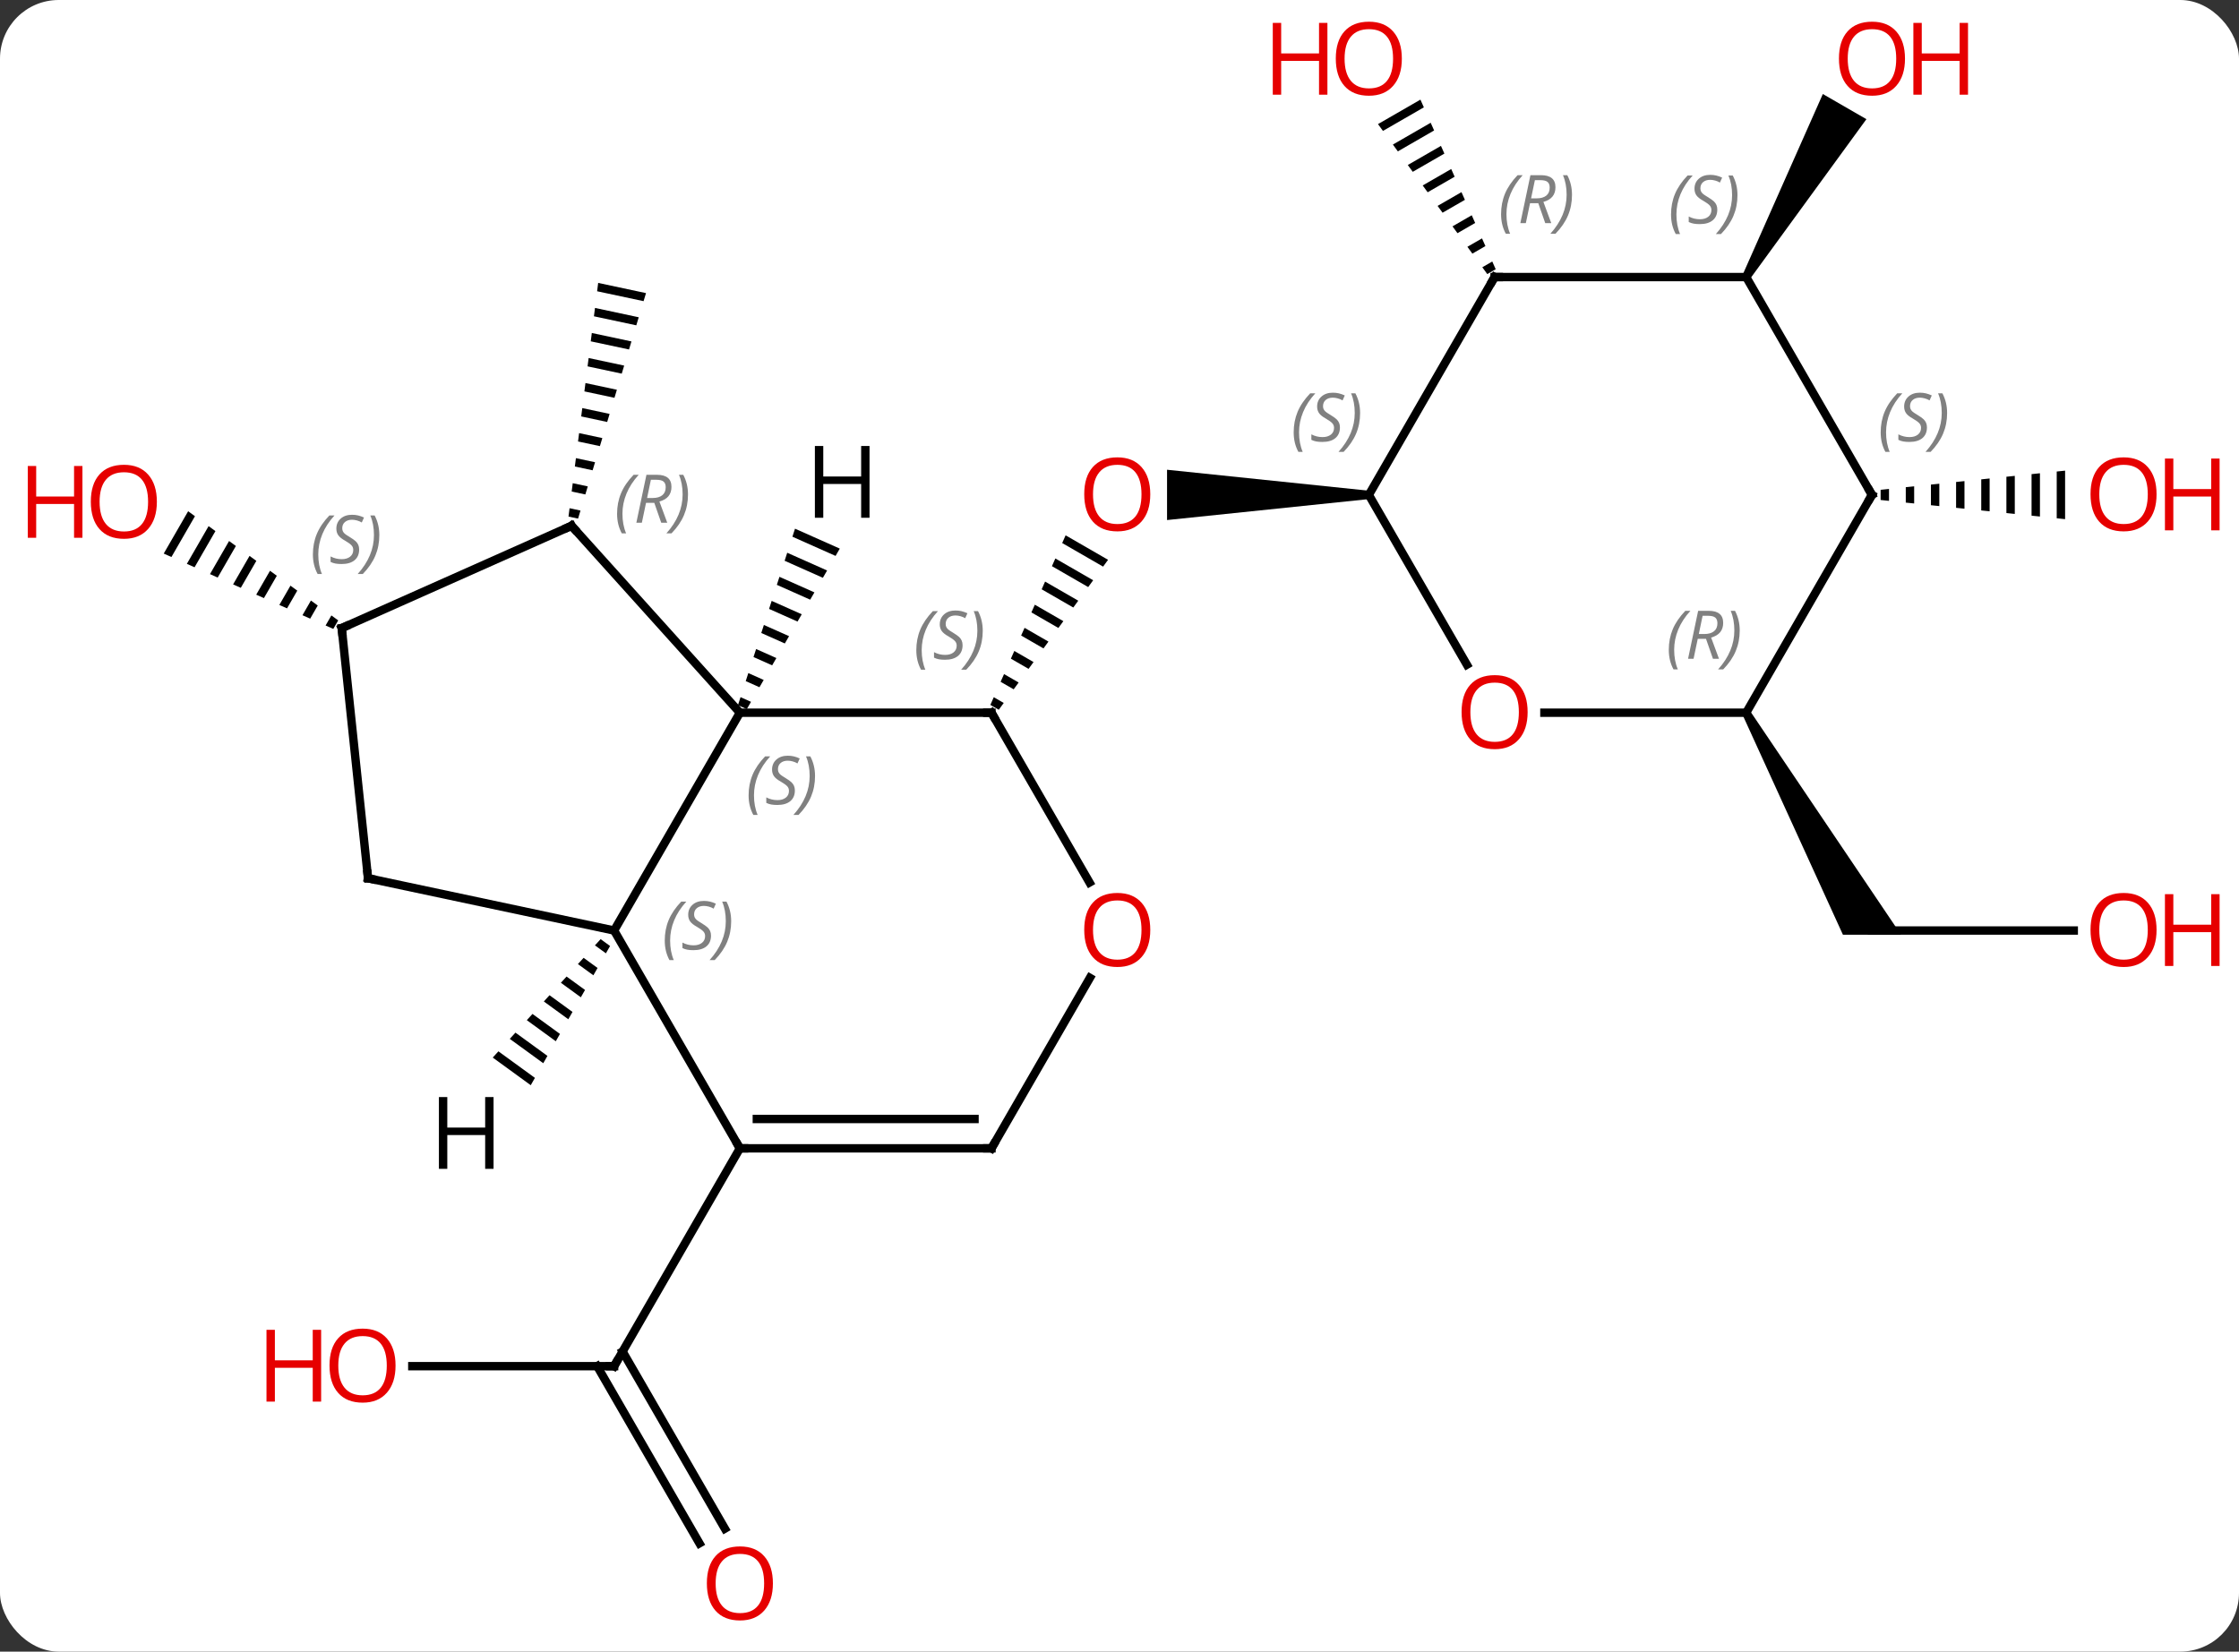 <svg width="267" viewBox="0 0 267 197" style="fill-opacity:1; color-rendering:auto; color-interpolation:auto; text-rendering:auto; stroke:black; stroke-linecap:square; stroke-miterlimit:10; shape-rendering:auto; stroke-opacity:1; fill:black; stroke-dasharray:none; font-weight:normal; stroke-width:1; font-family:'Open Sans'; font-style:normal; stroke-linejoin:miter; font-size:12; stroke-dashoffset:0; image-rendering:auto;" height="197" class="cas-substance-image" xmlns:xlink="http://www.w3.org/1999/xlink" xmlns="http://www.w3.org/2000/svg"><rect x="0" y="0" width="267" height="197" fill="#333333" stroke="none"/><svg class="cas-substance-single-component"><rect y="0" x="0" width="267" stroke="none" ry="7" rx="7" height="197" fill="white" class="cas-substance-group"/><svg y="0" x="0" width="267" viewBox="0 0 267 197" style="fill:black;" height="197" class="cas-substance-single-component-image"><svg><g><g transform="translate(134,98)" style="text-rendering:geometricPrecision; color-rendering:optimizeQuality; color-interpolation:linearRGB; stroke-linecap:butt; image-rendering:optimizeQuality;"><path style="stroke:none;" d="M-6.926 -34.148 L-7.334 -33.228 L-7.334 -33.228 L-2.456 -30.415 L-2.456 -30.415 L-1.863 -31.228 L-1.863 -31.228 L-6.926 -34.148 ZM-8.15 -31.389 L-8.558 -30.47 L-8.558 -30.47 L-4.233 -27.976 L-4.233 -27.976 L-3.641 -28.789 L-3.641 -28.789 L-8.15 -31.389 ZM-9.373 -28.631 L-9.781 -27.711 L-9.781 -27.711 L-6.011 -25.537 L-6.011 -25.537 L-5.418 -26.35 L-5.418 -26.35 L-9.373 -28.631 ZM-10.597 -25.872 L-11.005 -24.953 L-11.005 -24.953 L-7.788 -23.098 L-7.195 -23.911 L-7.195 -23.911 L-10.597 -25.872 ZM-11.821 -23.114 L-12.229 -22.195 L-12.229 -22.195 L-9.565 -20.659 L-9.565 -20.659 L-8.973 -21.472 L-8.973 -21.472 L-11.821 -23.114 ZM-13.044 -20.355 L-13.452 -19.436 L-13.452 -19.436 L-11.342 -18.219 L-11.342 -18.219 L-10.75 -19.032 L-10.75 -19.032 L-13.044 -20.355 ZM-14.268 -17.597 L-14.676 -16.677 L-14.676 -16.677 L-13.12 -15.78 L-13.12 -15.78 L-12.527 -16.593 L-12.527 -16.593 L-14.268 -17.597 ZM-15.492 -14.839 L-15.9 -13.919 L-15.9 -13.919 L-14.897 -13.341 L-14.305 -14.154 L-14.305 -14.154 L-15.492 -14.839 Z"/><path style="stroke:none;" d="M29.232 -39.47 L29.232 -38.47 L5.17 -35.97 L5.17 -41.97 Z"/><path style="stroke:none;" d="M-62.668 -64.256 L-62.794 -63.26 L-57.253 -62.078 L-57.253 -62.078 L-56.964 -63.039 L-56.964 -63.039 L-62.668 -64.256 ZM-63.047 -61.27 L-63.174 -60.274 L-63.174 -60.274 L-58.121 -59.196 L-58.121 -59.196 L-57.832 -60.157 L-57.832 -60.157 L-63.047 -61.27 ZM-63.426 -58.283 L-63.553 -57.288 L-63.553 -57.288 L-58.989 -56.315 L-58.989 -56.315 L-58.7 -57.275 L-58.7 -57.275 L-63.426 -58.283 ZM-63.806 -55.297 L-63.932 -54.302 L-63.932 -54.302 L-59.857 -53.433 L-59.857 -53.433 L-59.568 -54.393 L-59.568 -54.393 L-63.806 -55.297 ZM-64.185 -52.311 L-64.311 -51.316 L-64.311 -51.316 L-60.725 -50.551 L-60.436 -51.511 L-60.436 -51.511 L-64.185 -52.311 ZM-64.564 -49.325 L-64.69 -48.33 L-64.69 -48.33 L-61.593 -47.669 L-61.593 -47.669 L-61.304 -48.63 L-61.304 -48.63 L-64.564 -49.325 ZM-64.943 -46.339 L-65.069 -45.343 L-65.069 -45.343 L-62.462 -44.787 L-62.462 -44.787 L-62.172 -45.748 L-62.172 -45.748 L-64.943 -46.339 ZM-65.322 -43.353 L-65.448 -42.357 L-63.33 -41.905 L-63.04 -42.866 L-63.04 -42.866 L-65.322 -43.353 ZM-65.701 -40.367 L-65.828 -39.371 L-64.198 -39.023 L-63.908 -39.984 L-63.908 -39.984 L-65.701 -40.367 ZM-66.08 -37.38 L-66.207 -36.385 L-65.066 -36.142 L-65.066 -36.142 L-64.776 -37.102 L-64.776 -37.102 L-66.08 -37.38 Z"/><line y2="64.953" y1="64.953" x2="-84.831" x1="-60.768" style="fill:none;"/><line y2="86.08" y1="64.953" x2="-50.59" x1="-62.789" style="fill:none;"/><line y2="84.33" y1="63.203" x2="-47.559" x1="-59.758" style="fill:none;"/><line y2="38.97" y1="64.953" x2="-45.768" x1="-60.768" style="fill:none;"/><path style="stroke:none;" d="M-111.564 -37.02 L-114.475 -31.972 L-113.556 -31.563 L-113.556 -31.563 L-110.751 -36.428 L-111.564 -37.02 ZM-109.124 -35.245 L-111.718 -30.746 L-111.718 -30.746 L-110.799 -30.338 L-110.799 -30.338 L-108.31 -34.653 L-108.31 -34.653 L-109.124 -35.245 ZM-106.683 -33.469 L-108.96 -29.521 L-108.96 -29.521 L-108.041 -29.112 L-105.87 -32.878 L-106.683 -33.469 ZM-104.243 -31.694 L-106.203 -28.295 L-106.203 -28.295 L-105.284 -27.887 L-103.43 -31.102 L-104.243 -31.694 ZM-101.803 -29.919 L-103.446 -27.07 L-102.527 -26.661 L-100.989 -29.327 L-101.803 -29.919 ZM-99.362 -28.144 L-100.688 -25.844 L-99.769 -25.436 L-99.769 -25.436 L-98.549 -27.552 L-98.549 -27.552 L-99.362 -28.144 ZM-96.922 -26.369 L-97.931 -24.619 L-97.012 -24.21 L-96.109 -25.777 L-96.922 -26.369 ZM-94.482 -24.593 L-95.174 -23.393 L-95.174 -23.393 L-94.255 -22.985 L-93.668 -24.002 L-94.482 -24.593 Z"/><path style="stroke:none;" d="M35.386 -86.117 L30.325 -83.198 L30.325 -83.198 L30.917 -82.385 L30.917 -82.385 L35.794 -85.197 L35.794 -85.197 L35.386 -86.117 ZM36.61 -83.358 L32.102 -80.758 L32.102 -80.758 L32.694 -79.945 L32.694 -79.945 L37.018 -82.439 L37.018 -82.439 L36.61 -83.358 ZM37.834 -80.6 L33.879 -78.319 L33.879 -78.319 L34.471 -77.506 L34.471 -77.506 L38.242 -79.68 L38.242 -79.68 L37.834 -80.6 ZM39.057 -77.841 L35.656 -75.88 L35.656 -75.88 L36.248 -75.067 L36.248 -75.067 L39.465 -76.922 L39.465 -76.922 L39.057 -77.841 ZM40.281 -75.083 L37.433 -73.441 L37.433 -73.441 L38.026 -72.628 L38.026 -72.628 L40.689 -74.164 L40.689 -74.164 L40.281 -75.083 ZM41.505 -72.325 L39.21 -71.001 L39.21 -71.001 L39.803 -70.188 L39.803 -70.188 L41.913 -71.405 L41.913 -71.405 L41.505 -72.325 ZM42.729 -69.566 L40.987 -68.562 L41.58 -67.749 L43.137 -68.647 L43.137 -68.647 L42.729 -69.566 ZM43.953 -66.808 L42.765 -66.123 L42.765 -66.123 L43.357 -65.31 L43.357 -65.31 L44.361 -65.888 L44.361 -65.888 L43.953 -66.808 Z"/><line y2="12.99" y1="12.99" x2="113.294" x1="89.232" style="fill:none;"/><path style="stroke:none;" d="M73.799 -12.74 L74.665 -13.24 L92.696 13.49 L85.768 13.49 Z"/><path style="stroke:none;" d="M74.665 -64.703 L73.799 -65.203 L83.373 -86.785 L88.569 -83.785 Z"/><path style="stroke:none;" d="M91.263 -39.681 L90.263 -39.577 L90.263 -39.577 L90.263 -38.363 L90.263 -38.363 L91.263 -38.259 L91.263 -38.259 L91.263 -39.681 ZM94.263 -39.993 L93.263 -39.889 L93.263 -38.051 L94.263 -37.947 L94.263 -39.993 ZM97.263 -40.304 L96.263 -40.2 L96.263 -40.2 L96.263 -37.739 L96.263 -37.739 L97.263 -37.636 L97.263 -37.636 L97.263 -40.304 ZM100.263 -40.616 L99.263 -40.512 L99.263 -40.512 L99.263 -37.428 L99.263 -37.428 L100.263 -37.324 L100.263 -37.324 L100.263 -40.616 ZM103.263 -40.928 L102.263 -40.824 L102.263 -40.824 L102.263 -37.116 L102.263 -37.116 L103.263 -37.012 L103.263 -37.012 L103.263 -40.928 ZM106.263 -41.239 L105.263 -41.136 L105.263 -41.136 L105.263 -36.804 L105.263 -36.804 L106.263 -36.7 L106.263 -36.7 L106.263 -41.239 ZM109.263 -41.551 L108.263 -41.447 L108.263 -36.493 L109.263 -36.389 L109.263 -41.551 ZM112.263 -41.863 L111.263 -41.759 L111.263 -41.759 L111.263 -36.181 L111.263 -36.181 L112.263 -36.077 L112.263 -36.077 L112.263 -41.863 Z"/><line y2="12.99" y1="-12.99" x2="-60.768" x1="-45.768" style="fill:none;"/><line y2="-12.99" y1="-12.99" x2="-15.768" x1="-45.768" style="fill:none;"/><line y2="-35.286" y1="-12.99" x2="-65.844" x1="-45.768" style="fill:none;"/><line y2="38.97" y1="12.99" x2="-45.768" x1="-60.768" style="fill:none;"/><line y2="6.753" y1="12.99" x2="-90.114" x1="-60.768" style="fill:none;"/><line y2="7.262" y1="-12.99" x2="-4.075" x1="-15.768" style="fill:none;"/><line y2="-23.082" y1="-35.286" x2="-93.249" x1="-65.844" style="fill:none;"/><line y2="38.97" y1="38.97" x2="-15.768" x1="-45.768" style="fill:none;"/><line y2="35.47" y1="35.47" x2="-17.789" x1="-43.747" style="fill:none;"/><line y2="-23.082" y1="6.753" x2="-93.249" x1="-90.114" style="fill:none;"/><line y2="38.97" y1="18.638" x2="-15.768" x1="-4.029" style="fill:none;"/><line y2="-18.718" y1="-38.97" x2="40.925" x1="29.232" style="fill:none;"/><line y2="-64.953" y1="-38.97" x2="44.232" x1="29.232" style="fill:none;"/><line y2="-12.99" y1="-12.99" x2="74.232" x1="50.169" style="fill:none;"/><line y2="-64.953" y1="-64.953" x2="74.232" x1="44.232" style="fill:none;"/><line y2="-38.97" y1="-12.99" x2="89.232" x1="74.232" style="fill:none;"/><line y2="-38.97" y1="-64.953" x2="89.232" x1="74.232" style="fill:none;"/><path style="stroke:none;" d="M-39.196 -34.941 L-39.505 -33.983 L-39.505 -33.983 L-34.359 -31.693 L-33.855 -32.563 L-39.196 -34.941 ZM-40.124 -32.07 L-40.433 -31.113 L-35.872 -29.083 L-35.872 -29.083 L-35.368 -29.953 L-40.124 -32.07 ZM-41.051 -29.199 L-41.361 -28.242 L-37.384 -26.472 L-36.88 -27.342 L-36.88 -27.342 L-41.051 -29.199 ZM-41.979 -26.328 L-42.289 -25.371 L-38.896 -23.861 L-38.392 -24.731 L-38.392 -24.731 L-41.979 -26.328 ZM-42.907 -23.457 L-43.217 -22.5 L-43.217 -22.5 L-40.409 -21.25 L-40.409 -21.25 L-39.904 -22.121 L-42.907 -23.457 ZM-43.835 -20.586 L-44.145 -19.63 L-44.145 -19.63 L-41.921 -18.64 L-41.417 -19.51 L-43.835 -20.586 ZM-44.763 -17.716 L-45.072 -16.759 L-45.072 -16.759 L-43.433 -16.029 L-42.929 -16.899 L-42.929 -16.899 L-44.763 -17.716 ZM-45.691 -14.845 L-46 -13.888 L-44.945 -13.418 L-44.945 -13.418 L-44.441 -14.289 L-44.441 -14.289 L-45.691 -14.845 Z"/><path style="stroke:none;" d="M-62.375 14.017 L-63.053 14.76 L-61.746 15.71 L-61.248 14.837 L-62.375 14.017 ZM-64.407 16.247 L-65.084 16.991 L-63.24 18.332 L-63.24 18.332 L-62.742 17.458 L-62.742 17.458 L-64.407 16.247 ZM-66.438 18.478 L-67.115 19.221 L-64.734 20.954 L-64.236 20.08 L-66.438 18.478 ZM-68.47 20.708 L-69.147 21.452 L-66.228 23.575 L-65.73 22.701 L-68.47 20.708 ZM-70.501 22.939 L-71.178 23.682 L-71.178 23.682 L-67.722 26.197 L-67.224 25.323 L-67.224 25.323 L-70.501 22.939 ZM-72.532 25.169 L-73.21 25.912 L-69.215 28.818 L-68.718 27.944 L-72.532 25.169 ZM-74.564 27.399 L-75.241 28.143 L-70.709 31.44 L-70.211 30.566 L-70.211 30.566 L-74.564 27.399 Z"/></g><g transform="translate(134,98)" style="fill:rgb(230,0,0); text-rendering:geometricPrecision; color-rendering:optimizeQuality; image-rendering:optimizeQuality; font-family:'Open Sans'; stroke:rgb(230,0,0); color-interpolation:linearRGB;"><path style="stroke:none;" d="M3.17 -39.04 Q3.17 -36.978 2.13 -35.798 Q1.091 -34.618 -0.752 -34.618 Q-2.643 -34.618 -3.674 -35.782 Q-4.705 -36.947 -4.705 -39.056 Q-4.705 -41.15 -3.674 -42.298 Q-2.643 -43.447 -0.752 -43.447 Q1.107 -43.447 2.138 -42.275 Q3.17 -41.103 3.17 -39.04 ZM-3.659 -39.04 Q-3.659 -37.306 -2.916 -36.4 Q-2.174 -35.493 -0.752 -35.493 Q0.669 -35.493 1.396 -36.392 Q2.123 -37.29 2.123 -39.04 Q2.123 -40.775 1.396 -41.665 Q0.669 -42.556 -0.752 -42.556 Q-2.174 -42.556 -2.916 -41.657 Q-3.659 -40.759 -3.659 -39.04 Z"/></g><g transform="translate(134,98)" style="stroke-linecap:butt; text-rendering:geometricPrecision; color-rendering:optimizeQuality; image-rendering:optimizeQuality; font-family:'Open Sans'; color-interpolation:linearRGB; stroke-miterlimit:5;"><path style="fill:none;" d="M-61.268 64.953 L-60.768 64.953 L-60.518 64.52"/><path style="fill:rgb(230,0,0); stroke:none;" d="M-86.831 64.883 Q-86.831 66.945 -87.87 68.125 Q-88.909 69.305 -90.752 69.305 Q-92.643 69.305 -93.674 68.141 Q-94.706 66.976 -94.706 64.867 Q-94.706 62.773 -93.674 61.625 Q-92.643 60.476 -90.752 60.476 Q-88.893 60.476 -87.862 61.648 Q-86.831 62.82 -86.831 64.883 ZM-93.659 64.883 Q-93.659 66.617 -92.916 67.523 Q-92.174 68.43 -90.752 68.43 Q-89.331 68.43 -88.604 67.531 Q-87.877 66.633 -87.877 64.883 Q-87.877 63.148 -88.604 62.258 Q-89.331 61.367 -90.752 61.367 Q-92.174 61.367 -92.916 62.266 Q-93.659 63.164 -93.659 64.883 Z"/><path style="fill:rgb(230,0,0); stroke:none;" d="M-95.706 69.18 L-96.706 69.18 L-96.706 65.148 L-101.221 65.148 L-101.221 69.18 L-102.221 69.18 L-102.221 60.617 L-101.221 60.617 L-101.221 64.258 L-96.706 64.258 L-96.706 60.617 L-95.706 60.617 L-95.706 69.18 Z"/><path style="fill:rgb(230,0,0); stroke:none;" d="M-41.831 90.863 Q-41.831 92.925 -42.87 94.105 Q-43.909 95.285 -45.752 95.285 Q-47.643 95.285 -48.674 94.121 Q-49.706 92.956 -49.706 90.847 Q-49.706 88.753 -48.674 87.605 Q-47.643 86.456 -45.752 86.456 Q-43.893 86.456 -42.862 87.628 Q-41.831 88.8 -41.831 90.863 ZM-48.659 90.863 Q-48.659 92.597 -47.916 93.503 Q-47.174 94.41 -45.752 94.41 Q-44.331 94.41 -43.604 93.511 Q-42.877 92.613 -42.877 90.863 Q-42.877 89.128 -43.604 88.238 Q-44.331 87.347 -45.752 87.347 Q-47.174 87.347 -47.916 88.246 Q-48.659 89.144 -48.659 90.863 Z"/><path style="fill:rgb(230,0,0); stroke:none;" d="M-115.294 -38.152 Q-115.294 -36.09 -116.334 -34.91 Q-117.373 -33.73 -119.216 -33.73 Q-121.107 -33.73 -122.138 -34.895 Q-123.169 -36.059 -123.169 -38.168 Q-123.169 -40.262 -122.138 -41.41 Q-121.107 -42.559 -119.216 -42.559 Q-117.357 -42.559 -116.326 -41.387 Q-115.294 -40.215 -115.294 -38.152 ZM-122.123 -38.152 Q-122.123 -36.418 -121.38 -35.512 Q-120.638 -34.605 -119.216 -34.605 Q-117.794 -34.605 -117.068 -35.504 Q-116.341 -36.402 -116.341 -38.152 Q-116.341 -39.887 -117.068 -40.777 Q-117.794 -41.668 -119.216 -41.668 Q-120.638 -41.668 -121.38 -40.77 Q-122.123 -39.871 -122.123 -38.152 Z"/><path style="fill:rgb(230,0,0); stroke:none;" d="M-124.169 -33.855 L-125.169 -33.855 L-125.169 -37.887 L-129.685 -37.887 L-129.685 -33.855 L-130.685 -33.855 L-130.685 -42.418 L-129.685 -42.418 L-129.685 -38.777 L-125.169 -38.777 L-125.169 -42.418 L-124.169 -42.418 L-124.169 -33.855 Z"/><path style="fill:rgb(230,0,0); stroke:none;" d="M33.169 -91.003 Q33.169 -88.941 32.13 -87.761 Q31.091 -86.581 29.248 -86.581 Q27.357 -86.581 26.326 -87.746 Q25.294 -88.91 25.294 -91.019 Q25.294 -93.113 26.326 -94.261 Q27.357 -95.41 29.248 -95.41 Q31.107 -95.41 32.138 -94.238 Q33.169 -93.066 33.169 -91.003 ZM26.341 -91.003 Q26.341 -89.269 27.084 -88.363 Q27.826 -87.456 29.248 -87.456 Q30.669 -87.456 31.396 -88.355 Q32.123 -89.253 32.123 -91.003 Q32.123 -92.738 31.396 -93.628 Q30.669 -94.519 29.248 -94.519 Q27.826 -94.519 27.084 -93.621 Q26.341 -92.722 26.341 -91.003 Z"/><path style="fill:rgb(230,0,0); stroke:none;" d="M24.294 -86.706 L23.294 -86.706 L23.294 -90.738 L18.779 -90.738 L18.779 -86.706 L17.779 -86.706 L17.779 -95.269 L18.779 -95.269 L18.779 -91.628 L23.294 -91.628 L23.294 -95.269 L24.294 -95.269 L24.294 -86.706 Z"/><path style="fill:rgb(230,0,0); stroke:none;" d="M123.169 12.92 Q123.169 14.982 122.13 16.162 Q121.091 17.342 119.248 17.342 Q117.357 17.342 116.326 16.177 Q115.294 15.013 115.294 12.904 Q115.294 10.81 116.326 9.662 Q117.357 8.513 119.248 8.513 Q121.107 8.513 122.138 9.685 Q123.169 10.857 123.169 12.92 ZM116.341 12.92 Q116.341 14.654 117.084 15.56 Q117.826 16.467 119.248 16.467 Q120.669 16.467 121.396 15.568 Q122.123 14.67 122.123 12.92 Q122.123 11.185 121.396 10.295 Q120.669 9.404 119.248 9.404 Q117.826 9.404 117.084 10.303 Q116.341 11.201 116.341 12.92 Z"/><path style="fill:rgb(230,0,0); stroke:none;" d="M130.685 17.217 L129.685 17.217 L129.685 13.185 L125.169 13.185 L125.169 17.217 L124.169 17.217 L124.169 8.654 L125.169 8.654 L125.169 12.295 L129.685 12.295 L129.685 8.654 L130.685 8.654 L130.685 17.217 Z"/><path style="fill:rgb(230,0,0); stroke:none;" d="M93.169 -91.003 Q93.169 -88.941 92.13 -87.761 Q91.091 -86.581 89.248 -86.581 Q87.357 -86.581 86.326 -87.746 Q85.294 -88.91 85.294 -91.019 Q85.294 -93.113 86.326 -94.261 Q87.357 -95.41 89.248 -95.41 Q91.107 -95.41 92.138 -94.238 Q93.169 -93.066 93.169 -91.003 ZM86.341 -91.003 Q86.341 -89.269 87.084 -88.363 Q87.826 -87.456 89.248 -87.456 Q90.669 -87.456 91.396 -88.355 Q92.123 -89.253 92.123 -91.003 Q92.123 -92.738 91.396 -93.628 Q90.669 -94.519 89.248 -94.519 Q87.826 -94.519 87.084 -93.621 Q86.341 -92.722 86.341 -91.003 Z"/><path style="fill:rgb(230,0,0); stroke:none;" d="M100.685 -86.706 L99.685 -86.706 L99.685 -90.738 L95.169 -90.738 L95.169 -86.706 L94.169 -86.706 L94.169 -95.269 L95.169 -95.269 L95.169 -91.628 L99.685 -91.628 L99.685 -95.269 L100.685 -95.269 L100.685 -86.706 Z"/><path style="fill:rgb(230,0,0); stroke:none;" d="M123.169 -39.04 Q123.169 -36.978 122.13 -35.798 Q121.091 -34.618 119.248 -34.618 Q117.357 -34.618 116.326 -35.782 Q115.294 -36.947 115.294 -39.056 Q115.294 -41.15 116.326 -42.298 Q117.357 -43.447 119.248 -43.447 Q121.107 -43.447 122.138 -42.275 Q123.169 -41.103 123.169 -39.04 ZM116.341 -39.04 Q116.341 -37.306 117.084 -36.4 Q117.826 -35.493 119.248 -35.493 Q120.669 -35.493 121.396 -36.392 Q122.123 -37.29 122.123 -39.04 Q122.123 -40.775 121.396 -41.665 Q120.669 -42.556 119.248 -42.556 Q117.826 -42.556 117.084 -41.657 Q116.341 -40.759 116.341 -39.04 Z"/><path style="fill:rgb(230,0,0); stroke:none;" d="M130.685 -34.743 L129.685 -34.743 L129.685 -38.775 L125.169 -38.775 L125.169 -34.743 L124.169 -34.743 L124.169 -43.306 L125.169 -43.306 L125.169 -39.665 L129.685 -39.665 L129.685 -43.306 L130.685 -43.306 L130.685 -34.743 Z"/></g><g transform="translate(134,98)" style="stroke-linecap:butt; font-size:8px; fill:gray; text-rendering:geometricPrecision; image-rendering:optimizeQuality; color-rendering:optimizeQuality; font-family:'Open Sans'; font-style:italic; stroke:gray; color-interpolation:linearRGB; stroke-miterlimit:5;"><path style="stroke:none;" d="M-44.729 -3.127 Q-44.729 -4.455 -44.26 -5.58 Q-43.791 -6.705 -42.76 -7.783 L-42.151 -7.783 Q-43.12 -6.72 -43.604 -5.548 Q-44.088 -4.377 -44.088 -3.142 Q-44.088 -1.814 -43.651 -0.798 L-44.166 -0.798 Q-44.729 -1.83 -44.729 -3.127 ZM-39.213 -3.72 Q-39.213 -2.892 -39.76 -2.439 Q-40.307 -1.986 -41.307 -1.986 Q-41.713 -1.986 -42.026 -2.041 Q-42.338 -2.095 -42.62 -2.236 L-42.62 -2.892 Q-41.995 -2.564 -41.291 -2.564 Q-40.666 -2.564 -40.291 -2.861 Q-39.916 -3.158 -39.916 -3.674 Q-39.916 -3.986 -40.12 -4.213 Q-40.323 -4.439 -40.885 -4.767 Q-41.479 -5.095 -41.706 -5.423 Q-41.932 -5.752 -41.932 -6.205 Q-41.932 -6.939 -41.416 -7.4 Q-40.901 -7.861 -40.057 -7.861 Q-39.682 -7.861 -39.346 -7.783 Q-39.01 -7.705 -38.635 -7.533 L-38.901 -6.939 Q-39.151 -7.095 -39.471 -7.181 Q-39.791 -7.267 -40.057 -7.267 Q-40.588 -7.267 -40.909 -6.994 Q-41.229 -6.72 -41.229 -6.252 Q-41.229 -6.048 -41.159 -5.9 Q-41.088 -5.752 -40.948 -5.619 Q-40.807 -5.486 -40.385 -5.236 Q-39.823 -4.892 -39.62 -4.697 Q-39.416 -4.502 -39.315 -4.267 Q-39.213 -4.033 -39.213 -3.72 ZM-36.807 -5.439 Q-36.807 -4.111 -37.284 -2.978 Q-37.76 -1.845 -38.776 -0.798 L-39.385 -0.798 Q-37.448 -2.955 -37.448 -5.439 Q-37.448 -6.767 -37.885 -7.783 L-37.37 -7.783 Q-36.807 -6.72 -36.807 -5.439 Z"/><path style="stroke:none;" d="M-54.729 14.193 Q-54.729 12.865 -54.26 11.74 Q-53.791 10.615 -52.76 9.537 L-52.151 9.537 Q-53.12 10.599 -53.604 11.771 Q-54.088 12.943 -54.088 14.178 Q-54.088 15.506 -53.651 16.521 L-54.166 16.521 Q-54.729 15.49 -54.729 14.193 ZM-49.213 13.599 Q-49.213 14.428 -49.76 14.881 Q-50.307 15.334 -51.307 15.334 Q-51.713 15.334 -52.026 15.279 Q-52.338 15.224 -52.62 15.084 L-52.62 14.428 Q-51.995 14.756 -51.291 14.756 Q-50.666 14.756 -50.291 14.459 Q-49.916 14.162 -49.916 13.646 Q-49.916 13.334 -50.12 13.107 Q-50.323 12.881 -50.885 12.553 Q-51.479 12.224 -51.706 11.896 Q-51.932 11.568 -51.932 11.115 Q-51.932 10.381 -51.416 9.92 Q-50.901 9.459 -50.057 9.459 Q-49.682 9.459 -49.346 9.537 Q-49.01 9.615 -48.635 9.787 L-48.901 10.381 Q-49.151 10.224 -49.471 10.138 Q-49.791 10.053 -50.057 10.053 Q-50.588 10.053 -50.909 10.326 Q-51.229 10.599 -51.229 11.068 Q-51.229 11.271 -51.159 11.42 Q-51.088 11.568 -50.948 11.701 Q-50.807 11.834 -50.385 12.084 Q-49.823 12.428 -49.62 12.623 Q-49.416 12.818 -49.315 13.053 Q-49.213 13.287 -49.213 13.599 ZM-46.807 11.881 Q-46.807 13.209 -47.284 14.342 Q-47.76 15.474 -48.776 16.521 L-49.385 16.521 Q-47.448 14.365 -47.448 11.881 Q-47.448 10.553 -47.885 9.537 L-47.37 9.537 Q-46.807 10.599 -46.807 11.881 Z"/><path style="fill:none; stroke:black;" d="M-16.268 -12.99 L-15.768 -12.99 L-15.518 -12.557"/><path style="stroke:none;" d="M-24.729 -20.447 Q-24.729 -21.775 -24.26 -22.9 Q-23.791 -24.025 -22.76 -25.104 L-22.151 -25.104 Q-23.119 -24.041 -23.604 -22.869 Q-24.088 -21.697 -24.088 -20.463 Q-24.088 -19.135 -23.651 -18.119 L-24.166 -18.119 Q-24.729 -19.15 -24.729 -20.447 ZM-19.213 -21.041 Q-19.213 -20.213 -19.76 -19.76 Q-20.307 -19.307 -21.307 -19.307 Q-21.713 -19.307 -22.026 -19.361 Q-22.338 -19.416 -22.619 -19.557 L-22.619 -20.213 Q-21.994 -19.885 -21.291 -19.885 Q-20.666 -19.885 -20.291 -20.182 Q-19.916 -20.479 -19.916 -20.994 Q-19.916 -21.307 -20.119 -21.533 Q-20.323 -21.76 -20.885 -22.088 Q-21.479 -22.416 -21.705 -22.744 Q-21.932 -23.072 -21.932 -23.525 Q-21.932 -24.26 -21.416 -24.721 Q-20.901 -25.182 -20.057 -25.182 Q-19.682 -25.182 -19.346 -25.104 Q-19.01 -25.025 -18.635 -24.854 L-18.901 -24.26 Q-19.151 -24.416 -19.471 -24.502 Q-19.791 -24.588 -20.057 -24.588 Q-20.588 -24.588 -20.908 -24.314 Q-21.229 -24.041 -21.229 -23.572 Q-21.229 -23.369 -21.158 -23.221 Q-21.088 -23.072 -20.948 -22.939 Q-20.807 -22.807 -20.385 -22.557 Q-19.823 -22.213 -19.619 -22.018 Q-19.416 -21.822 -19.315 -21.588 Q-19.213 -21.354 -19.213 -21.041 ZM-16.807 -22.76 Q-16.807 -21.432 -17.283 -20.299 Q-17.76 -19.166 -18.776 -18.119 L-19.385 -18.119 Q-17.448 -20.275 -17.448 -22.76 Q-17.448 -24.088 -17.885 -25.104 L-17.369 -25.104 Q-16.807 -24.041 -16.807 -22.76 Z"/><path style="fill:none; stroke:black;" d="M-65.509 -34.914 L-65.844 -35.286 L-66.301 -35.083"/><path style="stroke:none;" d="M-60.413 -36.71 Q-60.413 -38.038 -59.944 -39.163 Q-59.476 -40.288 -58.444 -41.367 L-57.835 -41.367 Q-58.804 -40.304 -59.288 -39.132 Q-59.773 -37.96 -59.773 -36.726 Q-59.773 -35.398 -59.335 -34.382 L-59.851 -34.382 Q-60.413 -35.413 -60.413 -36.71 ZM-56.96 -38.023 L-57.46 -35.648 L-58.116 -35.648 L-56.913 -41.367 L-55.663 -41.367 Q-53.929 -41.367 -53.929 -39.929 Q-53.929 -38.57 -55.366 -38.179 L-54.429 -35.648 L-55.148 -35.648 L-55.976 -38.023 L-56.96 -38.023 ZM-56.382 -40.773 Q-56.773 -38.851 -56.835 -38.601 L-56.179 -38.601 Q-55.429 -38.601 -55.023 -38.929 Q-54.616 -39.257 -54.616 -39.882 Q-54.616 -40.351 -54.874 -40.562 Q-55.132 -40.773 -55.726 -40.773 L-56.382 -40.773 ZM-51.956 -39.023 Q-51.956 -37.695 -52.433 -36.562 Q-52.909 -35.429 -53.925 -34.382 L-54.534 -34.382 Q-52.597 -36.538 -52.597 -39.023 Q-52.597 -40.351 -53.034 -41.367 L-52.519 -41.367 Q-51.956 -40.304 -51.956 -39.023 Z"/><path style="fill:none; stroke:black;" d="M-45.268 38.97 L-45.768 38.97 L-46.018 38.537"/><path style="fill:none; stroke:black;" d="M-89.625 6.857 L-90.114 6.753 L-90.166 6.256"/></g><g transform="translate(134,98)" style="stroke-linecap:butt; fill:rgb(230,0,0); text-rendering:geometricPrecision; color-rendering:optimizeQuality; image-rendering:optimizeQuality; font-family:'Open Sans'; stroke:rgb(230,0,0); color-interpolation:linearRGB; stroke-miterlimit:5;"><path style="stroke:none;" d="M3.17 12.92 Q3.17 14.982 2.13 16.162 Q1.091 17.342 -0.752 17.342 Q-2.643 17.342 -3.674 16.177 Q-4.705 15.013 -4.705 12.904 Q-4.705 10.81 -3.674 9.662 Q-2.643 8.513 -0.752 8.513 Q1.107 8.513 2.138 9.685 Q3.17 10.857 3.17 12.92 ZM-3.659 12.92 Q-3.659 14.654 -2.916 15.56 Q-2.174 16.467 -0.752 16.467 Q0.669 16.467 1.396 15.568 Q2.123 14.67 2.123 12.92 Q2.123 11.185 1.396 10.295 Q0.669 9.404 -0.752 9.404 Q-2.174 9.404 -2.916 10.303 Q-3.659 11.201 -3.659 12.92 Z"/><path style="fill:none; stroke:black;" d="M-92.792 -23.285 L-93.249 -23.082 L-93.197 -22.585"/></g><g transform="translate(134,98)" style="stroke-linecap:butt; font-size:8px; fill:gray; text-rendering:geometricPrecision; image-rendering:optimizeQuality; color-rendering:optimizeQuality; font-family:'Open Sans'; font-style:italic; stroke:gray; color-interpolation:linearRGB; stroke-miterlimit:5;"><path style="stroke:none;" d="M-96.687 -31.865 Q-96.687 -33.193 -96.218 -34.318 Q-95.75 -35.443 -94.718 -36.522 L-94.109 -36.522 Q-95.078 -35.459 -95.562 -34.287 Q-96.046 -33.115 -96.046 -31.881 Q-96.046 -30.553 -95.609 -29.537 L-96.125 -29.537 Q-96.687 -30.568 -96.687 -31.865 ZM-91.171 -32.459 Q-91.171 -31.631 -91.718 -31.178 Q-92.265 -30.725 -93.265 -30.725 Q-93.671 -30.725 -93.984 -30.779 Q-94.296 -30.834 -94.578 -30.975 L-94.578 -31.631 Q-93.953 -31.303 -93.25 -31.303 Q-92.625 -31.303 -92.25 -31.6 Q-91.875 -31.896 -91.875 -32.412 Q-91.875 -32.725 -92.078 -32.951 Q-92.281 -33.178 -92.843 -33.506 Q-93.437 -33.834 -93.664 -34.162 Q-93.89 -34.49 -93.89 -34.943 Q-93.89 -35.678 -93.375 -36.139 Q-92.859 -36.6 -92.015 -36.6 Q-91.64 -36.6 -91.304 -36.522 Q-90.968 -36.443 -90.593 -36.272 L-90.859 -35.678 Q-91.109 -35.834 -91.429 -35.92 Q-91.75 -36.006 -92.015 -36.006 Q-92.546 -36.006 -92.867 -35.732 Q-93.187 -35.459 -93.187 -34.99 Q-93.187 -34.787 -93.117 -34.639 Q-93.046 -34.49 -92.906 -34.357 Q-92.765 -34.225 -92.343 -33.975 Q-91.781 -33.631 -91.578 -33.435 Q-91.375 -33.24 -91.273 -33.006 Q-91.171 -32.772 -91.171 -32.459 ZM-88.765 -34.178 Q-88.765 -32.85 -89.242 -31.717 Q-89.718 -30.584 -90.734 -29.537 L-91.343 -29.537 Q-89.406 -31.693 -89.406 -34.178 Q-89.406 -35.506 -89.843 -36.522 L-89.328 -36.522 Q-88.765 -35.459 -88.765 -34.178 Z"/><path style="fill:none; stroke:black;" d="M-16.268 38.97 L-15.768 38.97 L-15.518 38.537"/><path style="stroke:none;" d="M20.271 -46.427 Q20.271 -47.755 20.739 -48.88 Q21.208 -50.005 22.239 -51.083 L22.849 -51.083 Q21.88 -50.021 21.396 -48.849 Q20.911 -47.677 20.911 -46.443 Q20.911 -45.114 21.349 -44.099 L20.833 -44.099 Q20.271 -45.13 20.271 -46.427 ZM25.786 -47.021 Q25.786 -46.193 25.239 -45.739 Q24.692 -45.286 23.692 -45.286 Q23.286 -45.286 22.974 -45.341 Q22.661 -45.396 22.38 -45.536 L22.38 -46.193 Q23.005 -45.864 23.708 -45.864 Q24.333 -45.864 24.708 -46.161 Q25.083 -46.458 25.083 -46.974 Q25.083 -47.286 24.88 -47.513 Q24.677 -47.739 24.114 -48.068 Q23.521 -48.396 23.294 -48.724 Q23.067 -49.052 23.067 -49.505 Q23.067 -50.239 23.583 -50.7 Q24.099 -51.161 24.942 -51.161 Q25.317 -51.161 25.653 -51.083 Q25.989 -51.005 26.364 -50.833 L26.099 -50.239 Q25.849 -50.396 25.528 -50.482 Q25.208 -50.568 24.942 -50.568 Q24.411 -50.568 24.091 -50.294 Q23.771 -50.021 23.771 -49.552 Q23.771 -49.349 23.841 -49.2 Q23.911 -49.052 24.052 -48.919 Q24.192 -48.786 24.614 -48.536 Q25.177 -48.193 25.38 -47.997 Q25.583 -47.802 25.685 -47.568 Q25.786 -47.333 25.786 -47.021 ZM28.192 -48.739 Q28.192 -47.411 27.716 -46.278 Q27.239 -45.146 26.224 -44.099 L25.614 -44.099 Q27.552 -46.255 27.552 -48.739 Q27.552 -50.068 27.114 -51.083 L27.63 -51.083 Q28.192 -50.021 28.192 -48.739 Z"/></g><g transform="translate(134,98)" style="stroke-linecap:butt; fill:rgb(230,0,0); text-rendering:geometricPrecision; color-rendering:optimizeQuality; image-rendering:optimizeQuality; font-family:'Open Sans'; stroke:rgb(230,0,0); color-interpolation:linearRGB; stroke-miterlimit:5;"><path style="stroke:none;" d="M48.169 -13.06 Q48.169 -10.998 47.13 -9.818 Q46.091 -8.638 44.248 -8.638 Q42.357 -8.638 41.326 -9.803 Q40.294 -10.967 40.294 -13.076 Q40.294 -15.17 41.326 -16.318 Q42.357 -17.467 44.248 -17.467 Q46.107 -17.467 47.138 -16.295 Q48.169 -15.123 48.169 -13.06 ZM41.341 -13.06 Q41.341 -11.326 42.084 -10.42 Q42.826 -9.513 44.248 -9.513 Q45.669 -9.513 46.396 -10.412 Q47.123 -11.31 47.123 -13.06 Q47.123 -14.795 46.396 -15.685 Q45.669 -16.576 44.248 -16.576 Q42.826 -16.576 42.084 -15.678 Q41.341 -14.779 41.341 -13.06 Z"/><path style="fill:none; stroke:black;" d="M43.982 -64.52 L44.232 -64.953 L44.732 -64.953"/></g><g transform="translate(134,98)" style="stroke-linecap:butt; font-size:8px; fill:gray; text-rendering:geometricPrecision; image-rendering:optimizeQuality; color-rendering:optimizeQuality; font-family:'Open Sans'; font-style:italic; stroke:gray; color-interpolation:linearRGB; stroke-miterlimit:5;"><path style="stroke:none;" d="M45.003 -72.449 Q45.003 -73.777 45.472 -74.902 Q45.941 -76.027 46.972 -77.106 L47.581 -77.106 Q46.613 -76.043 46.128 -74.871 Q45.644 -73.699 45.644 -72.465 Q45.644 -71.137 46.081 -70.121 L45.566 -70.121 Q45.003 -71.152 45.003 -72.449 ZM48.456 -73.762 L47.956 -71.387 L47.3 -71.387 L48.503 -77.106 L49.753 -77.106 Q51.488 -77.106 51.488 -75.668 Q51.488 -74.309 50.05 -73.918 L50.988 -71.387 L50.269 -71.387 L49.441 -73.762 L48.456 -73.762 ZM49.035 -76.512 Q48.644 -74.59 48.581 -74.34 L49.238 -74.34 Q49.988 -74.34 50.394 -74.668 Q50.8 -74.996 50.8 -75.621 Q50.8 -76.09 50.542 -76.301 Q50.285 -76.512 49.691 -76.512 L49.035 -76.512 ZM53.46 -74.762 Q53.46 -73.434 52.984 -72.301 Q52.507 -71.168 51.492 -70.121 L50.882 -70.121 Q52.82 -72.277 52.82 -74.762 Q52.82 -76.09 52.382 -77.106 L52.898 -77.106 Q53.46 -76.043 53.46 -74.762 Z"/><path style="stroke:none;" d="M65.004 -20.486 Q65.004 -21.814 65.472 -22.939 Q65.941 -24.064 66.972 -25.143 L67.582 -25.143 Q66.613 -24.08 66.129 -22.908 Q65.644 -21.736 65.644 -20.502 Q65.644 -19.174 66.082 -18.158 L65.566 -18.158 Q65.004 -19.189 65.004 -20.486 ZM68.457 -21.799 L67.957 -19.424 L67.301 -19.424 L68.504 -25.143 L69.754 -25.143 Q71.488 -25.143 71.488 -23.705 Q71.488 -22.346 70.051 -21.955 L70.988 -19.424 L70.269 -19.424 L69.441 -21.799 L68.457 -21.799 ZM69.035 -24.549 Q68.644 -22.627 68.582 -22.377 L69.238 -22.377 Q69.988 -22.377 70.394 -22.705 Q70.801 -23.033 70.801 -23.658 Q70.801 -24.127 70.543 -24.338 Q70.285 -24.549 69.691 -24.549 L69.035 -24.549 ZM73.461 -22.799 Q73.461 -21.471 72.984 -20.338 Q72.508 -19.205 71.492 -18.158 L70.883 -18.158 Q72.82 -20.314 72.82 -22.799 Q72.82 -24.127 72.383 -25.143 L72.898 -25.143 Q73.461 -24.08 73.461 -22.799 Z"/><path style="stroke:none;" d="M65.271 -72.41 Q65.271 -73.738 65.74 -74.863 Q66.209 -75.988 67.24 -77.066 L67.849 -77.066 Q66.88 -76.004 66.396 -74.832 Q65.912 -73.66 65.912 -72.426 Q65.912 -71.098 66.349 -70.082 L65.834 -70.082 Q65.271 -71.113 65.271 -72.41 ZM70.787 -73.004 Q70.787 -72.176 70.24 -71.723 Q69.693 -71.269 68.693 -71.269 Q68.287 -71.269 67.974 -71.324 Q67.662 -71.379 67.38 -71.519 L67.38 -72.176 Q68.005 -71.848 68.709 -71.848 Q69.334 -71.848 69.709 -72.144 Q70.084 -72.441 70.084 -72.957 Q70.084 -73.269 69.88 -73.496 Q69.677 -73.723 69.115 -74.051 Q68.521 -74.379 68.294 -74.707 Q68.068 -75.035 68.068 -75.488 Q68.068 -76.223 68.584 -76.684 Q69.099 -77.144 69.943 -77.144 Q70.318 -77.144 70.654 -77.066 Q70.99 -76.988 71.365 -76.816 L71.099 -76.223 Q70.849 -76.379 70.529 -76.465 Q70.209 -76.551 69.943 -76.551 Q69.412 -76.551 69.091 -76.277 Q68.771 -76.004 68.771 -75.535 Q68.771 -75.332 68.841 -75.184 Q68.912 -75.035 69.052 -74.902 Q69.193 -74.769 69.615 -74.519 Q70.177 -74.176 70.38 -73.98 Q70.584 -73.785 70.685 -73.551 Q70.787 -73.316 70.787 -73.004 ZM73.193 -74.723 Q73.193 -73.394 72.716 -72.262 Q72.24 -71.129 71.224 -70.082 L70.615 -70.082 Q72.552 -72.238 72.552 -74.723 Q72.552 -76.051 72.115 -77.066 L72.63 -77.066 Q73.193 -76.004 73.193 -74.723 Z"/><path style="fill:none; stroke:black;" d="M88.982 -38.537 L89.232 -38.97 L88.982 -39.403"/><path style="stroke:none;" d="M90.271 -46.427 Q90.271 -47.755 90.74 -48.88 Q91.209 -50.005 92.24 -51.083 L92.849 -51.083 Q91.88 -50.021 91.396 -48.849 Q90.912 -47.677 90.912 -46.443 Q90.912 -45.115 91.349 -44.099 L90.834 -44.099 Q90.271 -45.13 90.271 -46.427 ZM95.787 -47.021 Q95.787 -46.193 95.24 -45.74 Q94.693 -45.287 93.693 -45.287 Q93.287 -45.287 92.974 -45.341 Q92.662 -45.396 92.38 -45.537 L92.38 -46.193 Q93.005 -45.865 93.709 -45.865 Q94.334 -45.865 94.709 -46.162 Q95.084 -46.458 95.084 -46.974 Q95.084 -47.287 94.88 -47.513 Q94.677 -47.74 94.115 -48.068 Q93.521 -48.396 93.294 -48.724 Q93.068 -49.052 93.068 -49.505 Q93.068 -50.24 93.584 -50.701 Q94.099 -51.162 94.943 -51.162 Q95.318 -51.162 95.654 -51.083 Q95.99 -51.005 96.365 -50.833 L96.099 -50.24 Q95.849 -50.396 95.529 -50.482 Q95.209 -50.568 94.943 -50.568 Q94.412 -50.568 94.091 -50.294 Q93.771 -50.021 93.771 -49.552 Q93.771 -49.349 93.841 -49.201 Q93.912 -49.052 94.052 -48.919 Q94.193 -48.787 94.615 -48.537 Q95.177 -48.193 95.38 -47.998 Q95.584 -47.802 95.685 -47.568 Q95.787 -47.333 95.787 -47.021 ZM98.193 -48.74 Q98.193 -47.412 97.716 -46.279 Q97.24 -45.146 96.224 -44.099 L95.615 -44.099 Q97.552 -46.255 97.552 -48.74 Q97.552 -50.068 97.115 -51.083 L97.63 -51.083 Q98.193 -50.021 98.193 -48.74 Z"/></g><g transform="translate(134,98)" style="stroke-linecap:butt; text-rendering:geometricPrecision; color-rendering:optimizeQuality; image-rendering:optimizeQuality; font-family:'Open Sans'; color-interpolation:linearRGB; stroke-miterlimit:5;"><path style="stroke:none;" d="M-30.309 -36.242 L-31.309 -36.242 L-31.309 -40.273 L-35.825 -40.273 L-35.825 -36.242 L-36.825 -36.242 L-36.825 -44.804 L-35.825 -44.804 L-35.825 -41.164 L-31.309 -41.164 L-31.309 -44.804 L-30.309 -44.804 L-30.309 -36.242 Z"/><path style="stroke:none;" d="M-75.144 41.416 L-76.144 41.416 L-76.144 37.385 L-80.66 37.385 L-80.66 41.416 L-81.66 41.416 L-81.66 32.854 L-80.66 32.854 L-80.66 36.494 L-76.144 36.494 L-76.144 32.854 L-75.144 32.854 L-75.144 41.416 Z"/></g></g></svg></svg></svg></svg>